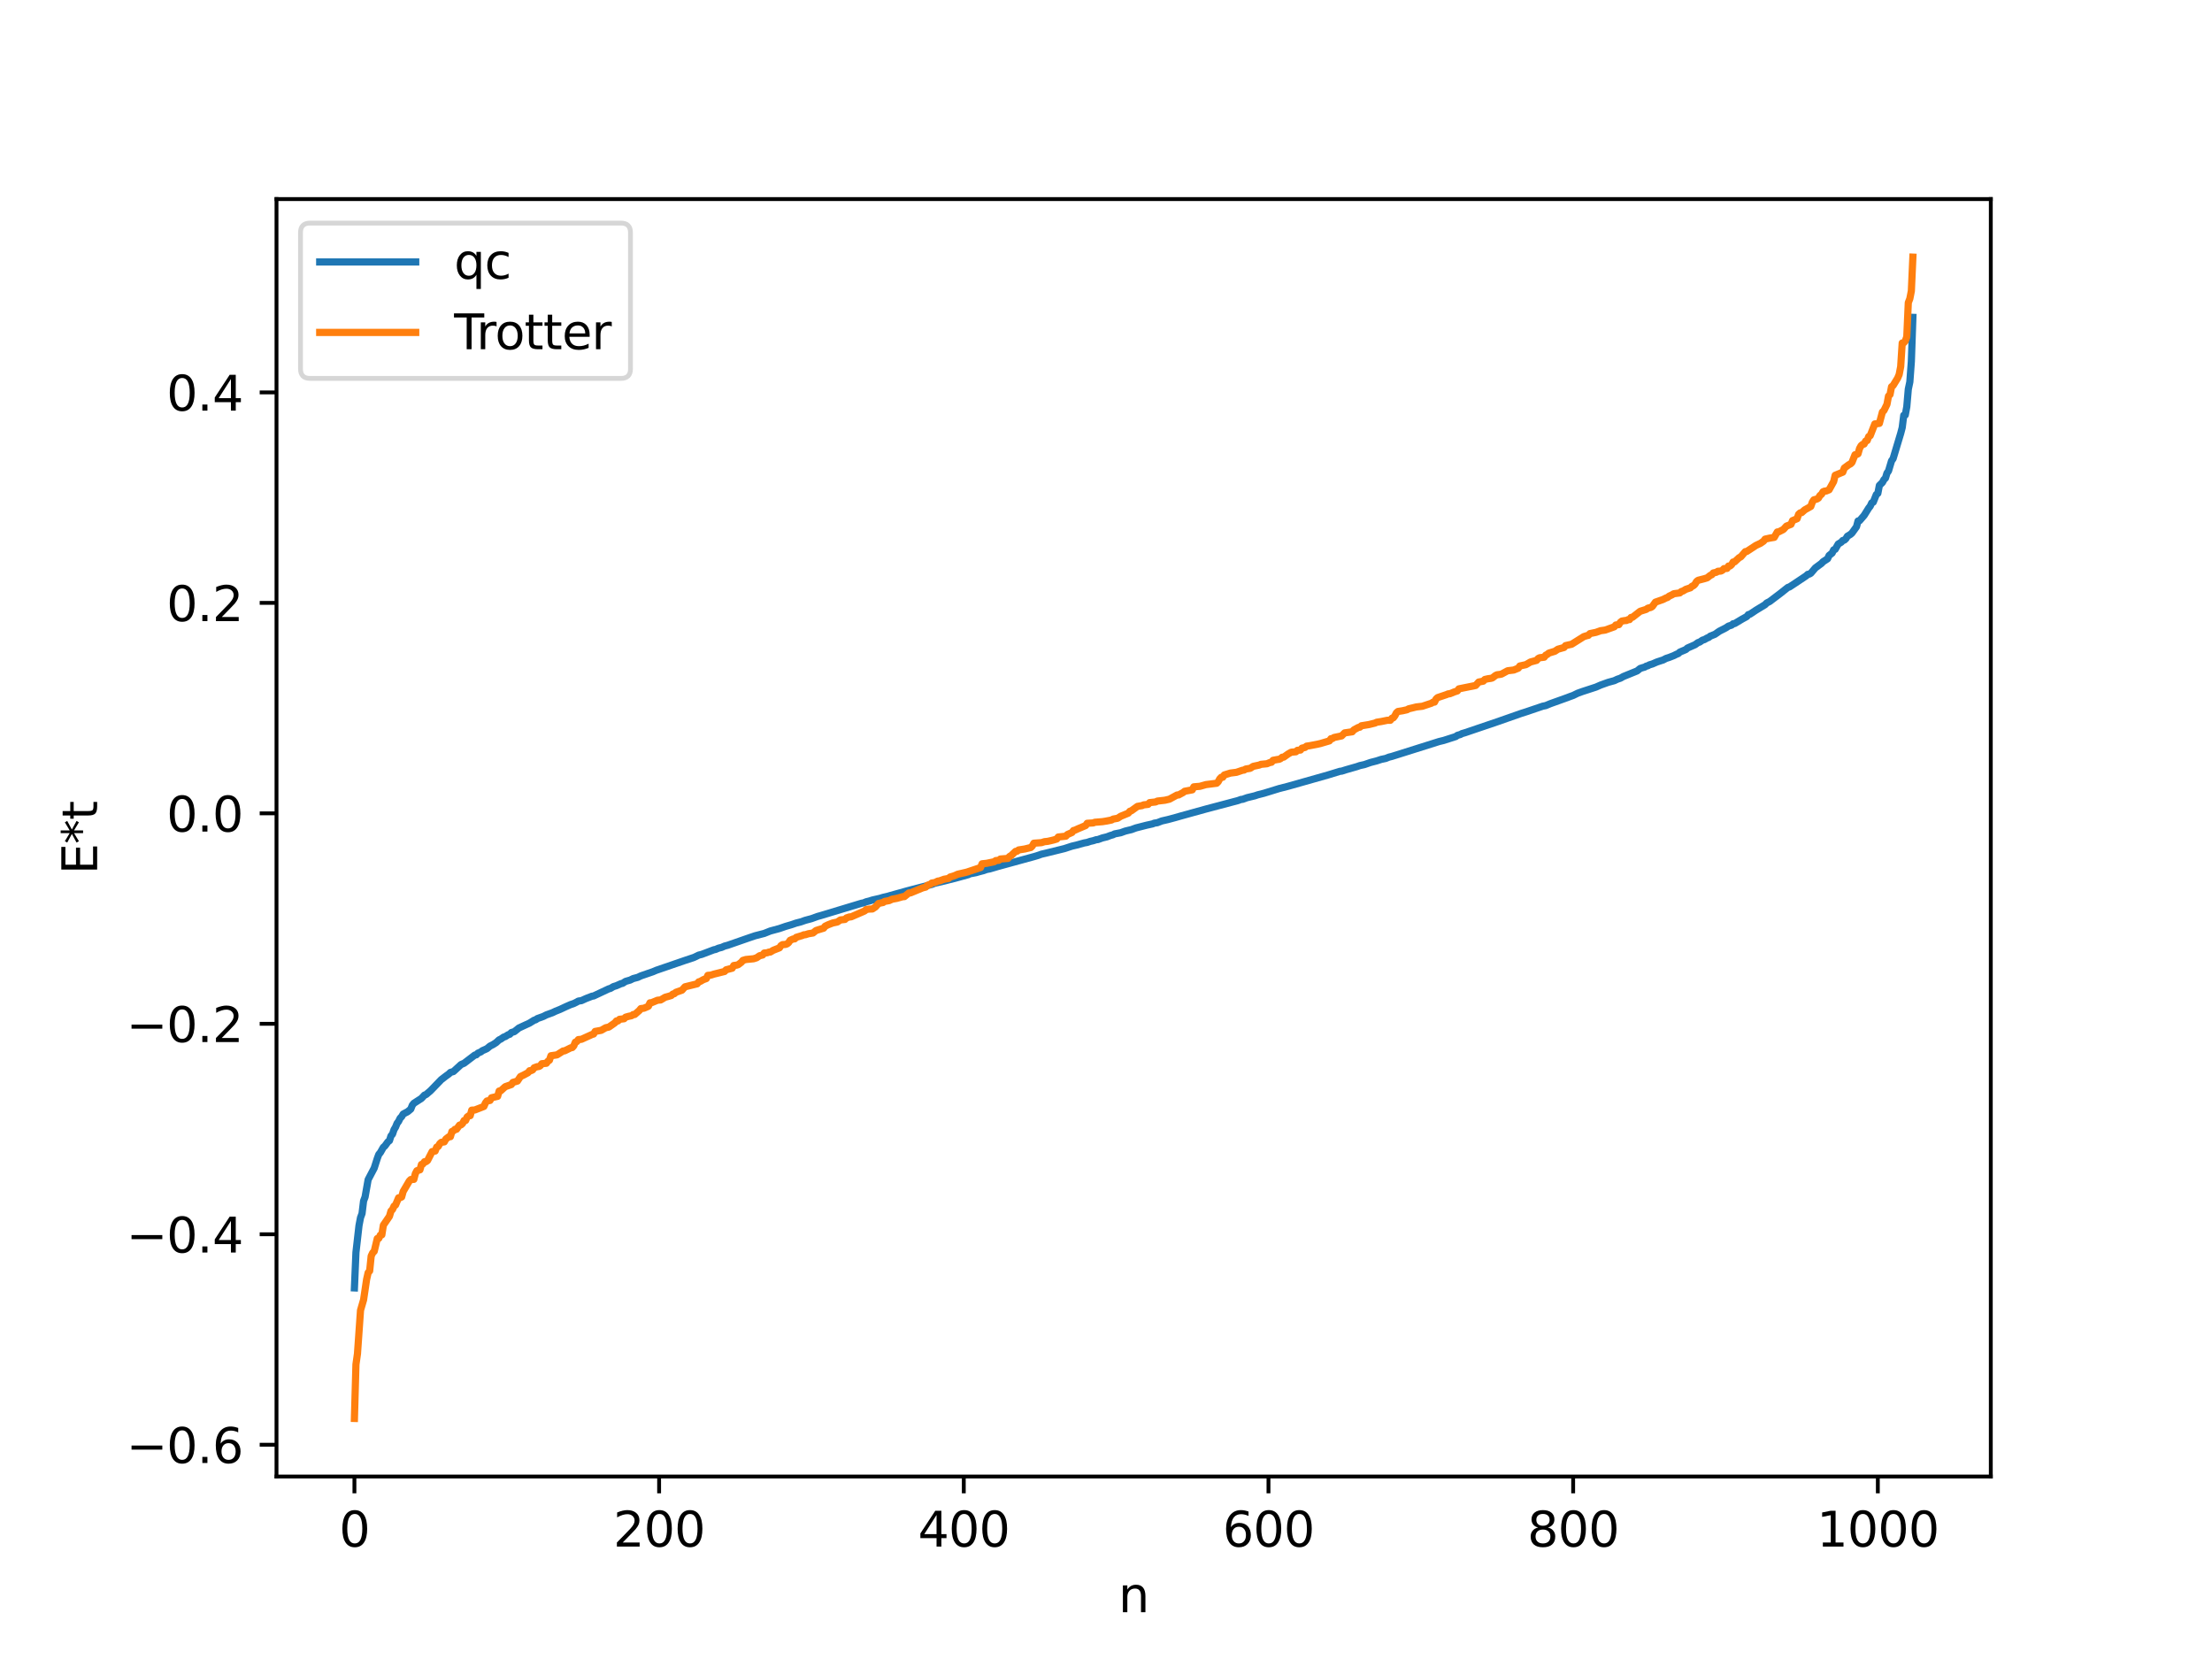 <?xml version="1.0" encoding="utf-8" standalone="no"?>
<!DOCTYPE svg PUBLIC "-//W3C//DTD SVG 1.1//EN"
  "http://www.w3.org/Graphics/SVG/1.1/DTD/svg11.dtd">
<svg xmlns:xlink="http://www.w3.org/1999/xlink" width="460.8pt" height="345.6pt" viewBox="0 0 460.8 345.6" xmlns="http://www.w3.org/2000/svg" version="1.1">
 <defs>
  <style type="text/css">*{stroke-linejoin: round; stroke-linecap: butt}</style>
 </defs>
 <g id="figure_1">
  <g id="patch_1">
   <path d="M 0 345.6 
L 460.8 345.6 
L 460.8 0 
L 0 0 
z
" style="fill: #ffffff"/>
  </g>
  <g id="axes_1">
   <g id="patch_2">
    <path d="M 57.6 307.584 
L 414.72 307.584 
L 414.72 41.472 
L 57.6 41.472 
z
" style="fill: #ffffff"/>
   </g>
   <g id="matplotlib.axis_1">
    <g id="xtick_1">
     <g id="line2d_1">
      <defs>
       <path id="md916f63297" d="M 0 0 
L 0 3.5 
" style="stroke: #000000; stroke-width: 0.8"/>
      </defs>
      <g>
       <use xlink:href="#md916f63297" x="73.833" y="307.584" style="stroke: #000000; stroke-width: 0.8"/>
      </g>
     </g>
     <g id="text_1">
      <!-- 0 -->
      <g transform="translate(70.651 322.182) scale(0.1 -0.1)">
       <defs>
        <path id="DejaVuSans-30" d="M 2034 4250 
Q 1547 4250 1301 3770 
Q 1056 3291 1056 2328 
Q 1056 1369 1301 889 
Q 1547 409 2034 409 
Q 2525 409 2770 889 
Q 3016 1369 3016 2328 
Q 3016 3291 2770 3770 
Q 2525 4250 2034 4250 
z
M 2034 4750 
Q 2819 4750 3233 4129 
Q 3647 3509 3647 2328 
Q 3647 1150 3233 529 
Q 2819 -91 2034 -91 
Q 1250 -91 836 529 
Q 422 1150 422 2328 
Q 422 3509 836 4129 
Q 1250 4750 2034 4750 
z
" transform="scale(0.016)"/>
       </defs>
       <use xlink:href="#DejaVuSans-30"/>
      </g>
     </g>
    </g>
    <g id="xtick_2">
     <g id="line2d_2">
      <g>
       <use xlink:href="#md916f63297" x="137.304" y="307.584" style="stroke: #000000; stroke-width: 0.8"/>
      </g>
     </g>
     <g id="text_2">
      <!-- 200 -->
      <g transform="translate(127.76 322.182) scale(0.1 -0.1)">
       <defs>
        <path id="DejaVuSans-32" d="M 1228 531 
L 3431 531 
L 3431 0 
L 469 0 
L 469 531 
Q 828 903 1448 1529 
Q 2069 2156 2228 2338 
Q 2531 2678 2651 2914 
Q 2772 3150 2772 3378 
Q 2772 3750 2511 3984 
Q 2250 4219 1831 4219 
Q 1534 4219 1204 4116 
Q 875 4013 500 3803 
L 500 4441 
Q 881 4594 1212 4672 
Q 1544 4750 1819 4750 
Q 2544 4750 2975 4387 
Q 3406 4025 3406 3419 
Q 3406 3131 3298 2873 
Q 3191 2616 2906 2266 
Q 2828 2175 2409 1742 
Q 1991 1309 1228 531 
z
" transform="scale(0.016)"/>
       </defs>
       <use xlink:href="#DejaVuSans-32"/>
       <use xlink:href="#DejaVuSans-30" x="63.623"/>
       <use xlink:href="#DejaVuSans-30" x="127.246"/>
      </g>
     </g>
    </g>
    <g id="xtick_3">
     <g id="line2d_3">
      <g>
       <use xlink:href="#md916f63297" x="200.775" y="307.584" style="stroke: #000000; stroke-width: 0.8"/>
      </g>
     </g>
     <g id="text_3">
      <!-- 400 -->
      <g transform="translate(191.231 322.182) scale(0.1 -0.1)">
       <defs>
        <path id="DejaVuSans-34" d="M 2419 4116 
L 825 1625 
L 2419 1625 
L 2419 4116 
z
M 2253 4666 
L 3047 4666 
L 3047 1625 
L 3713 1625 
L 3713 1100 
L 3047 1100 
L 3047 0 
L 2419 0 
L 2419 1100 
L 313 1100 
L 313 1709 
L 2253 4666 
z
" transform="scale(0.016)"/>
       </defs>
       <use xlink:href="#DejaVuSans-34"/>
       <use xlink:href="#DejaVuSans-30" x="63.623"/>
       <use xlink:href="#DejaVuSans-30" x="127.246"/>
      </g>
     </g>
    </g>
    <g id="xtick_4">
     <g id="line2d_4">
      <g>
       <use xlink:href="#md916f63297" x="264.246" y="307.584" style="stroke: #000000; stroke-width: 0.8"/>
      </g>
     </g>
     <g id="text_4">
      <!-- 600 -->
      <g transform="translate(254.702 322.182) scale(0.1 -0.1)">
       <defs>
        <path id="DejaVuSans-36" d="M 2113 2584 
Q 1688 2584 1439 2293 
Q 1191 2003 1191 1497 
Q 1191 994 1439 701 
Q 1688 409 2113 409 
Q 2538 409 2786 701 
Q 3034 994 3034 1497 
Q 3034 2003 2786 2293 
Q 2538 2584 2113 2584 
z
M 3366 4563 
L 3366 3988 
Q 3128 4100 2886 4159 
Q 2644 4219 2406 4219 
Q 1781 4219 1451 3797 
Q 1122 3375 1075 2522 
Q 1259 2794 1537 2939 
Q 1816 3084 2150 3084 
Q 2853 3084 3261 2657 
Q 3669 2231 3669 1497 
Q 3669 778 3244 343 
Q 2819 -91 2113 -91 
Q 1303 -91 875 529 
Q 447 1150 447 2328 
Q 447 3434 972 4092 
Q 1497 4750 2381 4750 
Q 2619 4750 2861 4703 
Q 3103 4656 3366 4563 
z
" transform="scale(0.016)"/>
       </defs>
       <use xlink:href="#DejaVuSans-36"/>
       <use xlink:href="#DejaVuSans-30" x="63.623"/>
       <use xlink:href="#DejaVuSans-30" x="127.246"/>
      </g>
     </g>
    </g>
    <g id="xtick_5">
     <g id="line2d_5">
      <g>
       <use xlink:href="#md916f63297" x="327.717" y="307.584" style="stroke: #000000; stroke-width: 0.8"/>
      </g>
     </g>
     <g id="text_5">
      <!-- 800 -->
      <g transform="translate(318.173 322.182) scale(0.1 -0.1)">
       <defs>
        <path id="DejaVuSans-38" d="M 2034 2216 
Q 1584 2216 1326 1975 
Q 1069 1734 1069 1313 
Q 1069 891 1326 650 
Q 1584 409 2034 409 
Q 2484 409 2743 651 
Q 3003 894 3003 1313 
Q 3003 1734 2745 1975 
Q 2488 2216 2034 2216 
z
M 1403 2484 
Q 997 2584 770 2862 
Q 544 3141 544 3541 
Q 544 4100 942 4425 
Q 1341 4750 2034 4750 
Q 2731 4750 3128 4425 
Q 3525 4100 3525 3541 
Q 3525 3141 3298 2862 
Q 3072 2584 2669 2484 
Q 3125 2378 3379 2068 
Q 3634 1759 3634 1313 
Q 3634 634 3220 271 
Q 2806 -91 2034 -91 
Q 1263 -91 848 271 
Q 434 634 434 1313 
Q 434 1759 690 2068 
Q 947 2378 1403 2484 
z
M 1172 3481 
Q 1172 3119 1398 2916 
Q 1625 2713 2034 2713 
Q 2441 2713 2670 2916 
Q 2900 3119 2900 3481 
Q 2900 3844 2670 4047 
Q 2441 4250 2034 4250 
Q 1625 4250 1398 4047 
Q 1172 3844 1172 3481 
z
" transform="scale(0.016)"/>
       </defs>
       <use xlink:href="#DejaVuSans-38"/>
       <use xlink:href="#DejaVuSans-30" x="63.623"/>
       <use xlink:href="#DejaVuSans-30" x="127.246"/>
      </g>
     </g>
    </g>
    <g id="xtick_6">
     <g id="line2d_6">
      <g>
       <use xlink:href="#md916f63297" x="391.188" y="307.584" style="stroke: #000000; stroke-width: 0.8"/>
      </g>
     </g>
     <g id="text_6">
      <!-- 1000 -->
      <g transform="translate(378.463 322.182) scale(0.1 -0.1)">
       <defs>
        <path id="DejaVuSans-31" d="M 794 531 
L 1825 531 
L 1825 4091 
L 703 3866 
L 703 4441 
L 1819 4666 
L 2450 4666 
L 2450 531 
L 3481 531 
L 3481 0 
L 794 0 
L 794 531 
z
" transform="scale(0.016)"/>
       </defs>
       <use xlink:href="#DejaVuSans-31"/>
       <use xlink:href="#DejaVuSans-30" x="63.623"/>
       <use xlink:href="#DejaVuSans-30" x="127.246"/>
       <use xlink:href="#DejaVuSans-30" x="190.869"/>
      </g>
     </g>
    </g>
    <g id="text_7">
     <!-- n -->
     <g transform="translate(232.991 335.861) scale(0.1 -0.1)">
      <defs>
       <path id="DejaVuSans-6e" d="M 3513 2113 
L 3513 0 
L 2938 0 
L 2938 2094 
Q 2938 2591 2744 2837 
Q 2550 3084 2163 3084 
Q 1697 3084 1428 2787 
Q 1159 2491 1159 1978 
L 1159 0 
L 581 0 
L 581 3500 
L 1159 3500 
L 1159 2956 
Q 1366 3272 1645 3428 
Q 1925 3584 2291 3584 
Q 2894 3584 3203 3211 
Q 3513 2838 3513 2113 
z
" transform="scale(0.016)"/>
      </defs>
      <use xlink:href="#DejaVuSans-6e"/>
     </g>
    </g>
   </g>
   <g id="matplotlib.axis_2">
    <g id="ytick_1">
     <g id="line2d_7">
      <defs>
       <path id="m63a07016ce" d="M 0 0 
L -3.5 0 
" style="stroke: #000000; stroke-width: 0.8"/>
      </defs>
      <g>
       <use xlink:href="#m63a07016ce" x="57.6" y="300.969" style="stroke: #000000; stroke-width: 0.8"/>
      </g>
     </g>
     <g id="text_8">
      <!-- −0.6 -->
      <g transform="translate(26.317 304.768) scale(0.1 -0.1)">
       <defs>
        <path id="DejaVuSans-2212" d="M 678 2272 
L 4684 2272 
L 4684 1741 
L 678 1741 
L 678 2272 
z
" transform="scale(0.016)"/>
        <path id="DejaVuSans-2e" d="M 684 794 
L 1344 794 
L 1344 0 
L 684 0 
L 684 794 
z
" transform="scale(0.016)"/>
       </defs>
       <use xlink:href="#DejaVuSans-2212"/>
       <use xlink:href="#DejaVuSans-30" x="83.789"/>
       <use xlink:href="#DejaVuSans-2e" x="147.412"/>
       <use xlink:href="#DejaVuSans-36" x="179.199"/>
      </g>
     </g>
    </g>
    <g id="ytick_2">
     <g id="line2d_8">
      <g>
       <use xlink:href="#m63a07016ce" x="57.6" y="257.123" style="stroke: #000000; stroke-width: 0.8"/>
      </g>
     </g>
     <g id="text_9">
      <!-- −0.4 -->
      <g transform="translate(26.317 260.923) scale(0.1 -0.1)">
       <use xlink:href="#DejaVuSans-2212"/>
       <use xlink:href="#DejaVuSans-30" x="83.789"/>
       <use xlink:href="#DejaVuSans-2e" x="147.412"/>
       <use xlink:href="#DejaVuSans-34" x="179.199"/>
      </g>
     </g>
    </g>
    <g id="ytick_3">
     <g id="line2d_9">
      <g>
       <use xlink:href="#m63a07016ce" x="57.6" y="213.278" style="stroke: #000000; stroke-width: 0.8"/>
      </g>
     </g>
     <g id="text_10">
      <!-- −0.2 -->
      <g transform="translate(26.317 217.077) scale(0.1 -0.1)">
       <use xlink:href="#DejaVuSans-2212"/>
       <use xlink:href="#DejaVuSans-30" x="83.789"/>
       <use xlink:href="#DejaVuSans-2e" x="147.412"/>
       <use xlink:href="#DejaVuSans-32" x="179.199"/>
      </g>
     </g>
    </g>
    <g id="ytick_4">
     <g id="line2d_10">
      <g>
       <use xlink:href="#m63a07016ce" x="57.6" y="169.433" style="stroke: #000000; stroke-width: 0.8"/>
      </g>
     </g>
     <g id="text_11">
      <!-- 0.0 -->
      <g transform="translate(34.697 173.232) scale(0.1 -0.1)">
       <use xlink:href="#DejaVuSans-30"/>
       <use xlink:href="#DejaVuSans-2e" x="63.623"/>
       <use xlink:href="#DejaVuSans-30" x="95.41"/>
      </g>
     </g>
    </g>
    <g id="ytick_5">
     <g id="line2d_11">
      <g>
       <use xlink:href="#m63a07016ce" x="57.6" y="125.587" style="stroke: #000000; stroke-width: 0.8"/>
      </g>
     </g>
     <g id="text_12">
      <!-- 0.2 -->
      <g transform="translate(34.697 129.387) scale(0.1 -0.1)">
       <use xlink:href="#DejaVuSans-30"/>
       <use xlink:href="#DejaVuSans-2e" x="63.623"/>
       <use xlink:href="#DejaVuSans-32" x="95.41"/>
      </g>
     </g>
    </g>
    <g id="ytick_6">
     <g id="line2d_12">
      <g>
       <use xlink:href="#m63a07016ce" x="57.6" y="81.742" style="stroke: #000000; stroke-width: 0.8"/>
      </g>
     </g>
     <g id="text_13">
      <!-- 0.4 -->
      <g transform="translate(34.697 85.541) scale(0.1 -0.1)">
       <use xlink:href="#DejaVuSans-30"/>
       <use xlink:href="#DejaVuSans-2e" x="63.623"/>
       <use xlink:href="#DejaVuSans-34" x="95.41"/>
      </g>
     </g>
    </g>
    <g id="text_14">
     <!-- E*t -->
     <g transform="translate(20.238 182.148) rotate(-90) scale(0.1 -0.1)">
      <defs>
       <path id="DejaVuSans-45" d="M 628 4666 
L 3578 4666 
L 3578 4134 
L 1259 4134 
L 1259 2753 
L 3481 2753 
L 3481 2222 
L 1259 2222 
L 1259 531 
L 3634 531 
L 3634 0 
L 628 0 
L 628 4666 
z
" transform="scale(0.016)"/>
       <path id="DejaVuSans-2a" d="M 3009 3897 
L 1888 3291 
L 3009 2681 
L 2828 2375 
L 1778 3009 
L 1778 1831 
L 1422 1831 
L 1422 3009 
L 372 2375 
L 191 2681 
L 1313 3291 
L 191 3897 
L 372 4206 
L 1422 3572 
L 1422 4750 
L 1778 4750 
L 1778 3572 
L 2828 4206 
L 3009 3897 
z
" transform="scale(0.016)"/>
       <path id="DejaVuSans-74" d="M 1172 4494 
L 1172 3500 
L 2356 3500 
L 2356 3053 
L 1172 3053 
L 1172 1153 
Q 1172 725 1289 603 
Q 1406 481 1766 481 
L 2356 481 
L 2356 0 
L 1766 0 
Q 1100 0 847 248 
Q 594 497 594 1153 
L 594 3053 
L 172 3053 
L 172 3500 
L 594 3500 
L 594 4494 
L 1172 4494 
z
" transform="scale(0.016)"/>
      </defs>
      <use xlink:href="#DejaVuSans-45"/>
      <use xlink:href="#DejaVuSans-2a" x="63.184"/>
      <use xlink:href="#DejaVuSans-74" x="113.184"/>
     </g>
    </g>
   </g>
   <g id="line2d_13">
    <path d="M 73.833 268.295 
L 74.15 260.902 
L 74.785 255.314 
L 75.102 253.659 
L 75.42 252.802 
L 75.737 250.189 
L 76.054 249.344 
L 76.689 245.744 
L 77.958 243.329 
L 78.593 241.337 
L 78.91 240.483 
L 79.228 240.111 
L 79.862 238.997 
L 80.18 238.732 
L 80.815 237.858 
L 81.132 237.623 
L 81.449 236.618 
L 81.767 236.268 
L 82.084 235.32 
L 82.401 234.799 
L 82.719 234.013 
L 83.036 233.6 
L 83.353 232.946 
L 83.671 232.618 
L 83.988 232.079 
L 84.94 231.572 
L 85.575 231.038 
L 85.892 230.237 
L 86.21 229.838 
L 87.796 228.812 
L 88.431 228.131 
L 88.748 228.021 
L 89.7 227.207 
L 91.922 224.908 
L 92.874 224.177 
L 93.509 223.718 
L 93.826 223.407 
L 94.461 223.217 
L 96.048 221.762 
L 96.682 221.492 
L 98.904 219.797 
L 99.221 219.74 
L 99.539 219.402 
L 100.173 219.126 
L 100.491 218.873 
L 101.125 218.599 
L 101.443 218.447 
L 102.077 217.922 
L 102.712 217.601 
L 103.347 217.197 
L 103.981 216.613 
L 104.299 216.476 
L 104.934 216.039 
L 105.251 215.945 
L 105.886 215.544 
L 106.203 215.457 
L 106.52 215.103 
L 107.155 214.907 
L 108.107 214.144 
L 110.329 213.118 
L 111.281 212.522 
L 111.598 212.446 
L 111.915 212.2 
L 113.185 211.742 
L 113.82 211.419 
L 115.089 210.961 
L 115.724 210.655 
L 116.676 210.273 
L 117.945 209.68 
L 118.897 209.263 
L 119.532 209.05 
L 120.167 208.735 
L 120.484 208.54 
L 121.119 208.451 
L 122.071 208.015 
L 123.34 207.524 
L 123.658 207.48 
L 126.831 205.989 
L 127.148 205.913 
L 127.783 205.534 
L 128.418 205.335 
L 129.37 204.911 
L 129.687 204.85 
L 130.322 204.441 
L 131.274 204.165 
L 131.909 203.853 
L 132.861 203.601 
L 133.496 203.296 
L 136.034 202.421 
L 136.669 202.144 
L 142.699 200.072 
L 144.603 199.435 
L 145.555 198.969 
L 146.19 198.812 
L 148.729 197.848 
L 149.046 197.797 
L 149.681 197.521 
L 150.315 197.365 
L 150.95 197.083 
L 151.585 196.917 
L 156.028 195.37 
L 157.297 194.94 
L 159.201 194.45 
L 160.471 193.942 
L 162.375 193.429 
L 163.644 192.988 
L 164.914 192.616 
L 165.866 192.288 
L 166.818 192.045 
L 167.77 191.713 
L 169.039 191.375 
L 170.309 190.913 
L 170.943 190.739 
L 179.512 188.151 
L 179.829 188.112 
L 180.464 187.853 
L 181.099 187.698 
L 181.734 187.494 
L 183.32 187.134 
L 183.955 186.938 
L 184.907 186.721 
L 185.542 186.533 
L 189.033 185.56 
L 189.667 185.393 
L 194.11 184.24 
L 194.745 183.994 
L 196.967 183.469 
L 197.601 183.3 
L 198.871 182.988 
L 201.727 182.204 
L 202.044 182.033 
L 203.314 181.793 
L 203.948 181.607 
L 204.9 181.359 
L 205.535 181.129 
L 206.17 181.01 
L 207.122 180.734 
L 207.757 180.542 
L 215.373 178.458 
L 216.008 178.271 
L 216.96 177.941 
L 217.912 177.721 
L 221.72 176.783 
L 223.307 176.266 
L 224.259 176.044 
L 225.846 175.605 
L 226.481 175.492 
L 227.115 175.274 
L 227.75 175.131 
L 228.385 174.922 
L 228.702 174.901 
L 229.654 174.555 
L 230.606 174.326 
L 231.241 174.076 
L 231.876 173.889 
L 232.193 173.716 
L 233.462 173.473 
L 234.415 173.129 
L 235.049 172.972 
L 235.684 172.825 
L 236.636 172.473 
L 238.858 171.905 
L 240.127 171.626 
L 240.444 171.48 
L 241.079 171.388 
L 242.031 171.02 
L 243.3 170.729 
L 244.887 170.301 
L 246.157 169.939 
L 251.234 168.535 
L 257.899 166.771 
L 258.534 166.537 
L 258.851 166.512 
L 259.803 166.169 
L 261.39 165.787 
L 262.024 165.573 
L 263.294 165.251 
L 266.467 164.273 
L 268.372 163.784 
L 276.623 161.448 
L 279.162 160.67 
L 279.479 160.645 
L 280.431 160.341 
L 282.653 159.705 
L 283.287 159.486 
L 284.239 159.275 
L 285.509 158.835 
L 286.778 158.508 
L 287.73 158.196 
L 288.682 157.993 
L 289.317 157.734 
L 289.952 157.575 
L 299.79 154.476 
L 300.742 154.246 
L 303.281 153.431 
L 303.598 153.187 
L 304.233 153.006 
L 304.55 152.824 
L 305.185 152.641 
L 311.849 150.38 
L 316.927 148.603 
L 317.879 148.303 
L 321.37 147.118 
L 322.005 146.989 
L 322.957 146.593 
L 326.448 145.341 
L 327.082 145.099 
L 327.717 144.873 
L 328.669 144.406 
L 329.621 144.064 
L 332.477 143.131 
L 333.429 142.714 
L 334.381 142.371 
L 335.016 142.144 
L 336.286 141.798 
L 336.92 141.497 
L 337.555 141.281 
L 338.19 140.925 
L 341.046 139.764 
L 341.681 139.25 
L 342.315 139.051 
L 342.633 138.968 
L 342.95 138.763 
L 343.267 138.699 
L 343.585 138.506 
L 344.22 138.318 
L 345.172 137.903 
L 346.124 137.59 
L 346.441 137.493 
L 347.076 137.16 
L 347.71 136.957 
L 348.662 136.584 
L 349.297 136.269 
L 349.615 136.154 
L 349.932 135.846 
L 351.201 135.31 
L 351.519 135.006 
L 353.105 134.309 
L 353.74 133.856 
L 354.058 133.765 
L 354.692 133.335 
L 355.01 133.261 
L 355.644 132.902 
L 355.962 132.79 
L 356.279 132.52 
L 357.231 132.144 
L 358.183 131.485 
L 359.453 130.839 
L 360.087 130.426 
L 360.722 130.227 
L 361.039 129.937 
L 361.357 129.906 
L 362.943 128.954 
L 363.896 128.434 
L 364.213 128.032 
L 364.53 127.964 
L 365.8 127.118 
L 367.704 125.959 
L 368.021 125.624 
L 368.656 125.301 
L 370.877 123.62 
L 372.147 122.611 
L 372.464 122.361 
L 372.781 122.273 
L 374.051 121.435 
L 376.272 119.951 
L 376.59 119.65 
L 376.907 119.6 
L 377.224 119.415 
L 378.177 118.301 
L 379.446 117.366 
L 379.763 117.024 
L 380.715 116.406 
L 381.033 115.717 
L 381.667 115.216 
L 381.985 114.544 
L 382.302 114.437 
L 382.937 113.334 
L 383.572 112.949 
L 383.889 112.589 
L 384.206 112.515 
L 384.524 112.232 
L 384.841 111.709 
L 385.476 111.324 
L 385.793 111.047 
L 386.745 109.729 
L 387.062 108.528 
L 387.38 108.473 
L 388.332 107.37 
L 389.284 105.845 
L 389.601 105.446 
L 389.919 104.759 
L 390.236 104.606 
L 390.871 103.021 
L 391.188 102.781 
L 391.505 101.13 
L 392.14 100.507 
L 392.458 99.914 
L 392.775 99.603 
L 393.092 98.562 
L 393.41 98.113 
L 394.044 95.995 
L 394.362 95.562 
L 395.948 90.279 
L 396.266 89.066 
L 396.583 86.513 
L 396.9 86.46 
L 397.218 84.735 
L 397.535 81.069 
L 397.853 79.571 
L 398.17 75.304 
L 398.487 66.114 
L 398.487 66.114 
" clip-path="url(#pbf2329b503)" style="fill: none; stroke: #1f77b4; stroke-width: 1.5; stroke-linecap: square"/>
   </g>
   <g id="line2d_14">
    <path d="M 73.833 295.488 
L 74.15 284.243 
L 74.467 282.014 
L 75.102 272.966 
L 75.737 270.787 
L 76.372 266.521 
L 76.689 265.123 
L 77.006 264.762 
L 77.324 261.65 
L 77.641 260.985 
L 77.958 260.672 
L 78.593 258.009 
L 78.91 257.98 
L 79.228 257.299 
L 79.545 257.243 
L 79.862 255.228 
L 81.132 253.372 
L 81.449 252.281 
L 81.767 251.959 
L 82.084 251.262 
L 82.401 251.022 
L 83.036 249.521 
L 83.353 249.505 
L 83.671 249.35 
L 83.988 248.203 
L 85.258 246.038 
L 85.575 245.717 
L 86.21 245.685 
L 86.527 244.48 
L 86.844 243.882 
L 87.479 243.697 
L 87.796 242.576 
L 88.114 242.461 
L 88.431 242.007 
L 88.748 241.995 
L 89.066 241.756 
L 90.018 239.898 
L 90.653 239.786 
L 90.97 238.961 
L 91.287 238.825 
L 91.605 238.26 
L 91.922 237.97 
L 92.557 237.871 
L 92.874 237.289 
L 93.509 236.802 
L 93.826 236.795 
L 94.143 235.717 
L 94.461 235.59 
L 94.778 235.255 
L 95.096 235.251 
L 95.73 234.382 
L 96.048 234.319 
L 96.365 234.03 
L 96.682 233.42 
L 97 233.415 
L 97.317 232.685 
L 97.634 232.453 
L 97.952 232.416 
L 98.269 231.266 
L 98.904 231.234 
L 100.808 230.493 
L 101.125 229.763 
L 101.443 229.353 
L 102.077 229.243 
L 102.395 228.68 
L 103.664 228.389 
L 103.981 227.282 
L 104.299 227.242 
L 105.251 226.376 
L 106.52 225.934 
L 106.838 225.482 
L 107.79 225.208 
L 108.424 224.262 
L 109.059 223.968 
L 110.011 223.456 
L 110.329 223.045 
L 110.646 223.032 
L 110.963 222.873 
L 111.281 222.433 
L 111.915 222.206 
L 112.233 222.184 
L 112.55 222.016 
L 112.867 221.592 
L 113.82 221.5 
L 114.137 221.072 
L 114.454 220.87 
L 114.772 219.932 
L 115.724 219.794 
L 116.041 219.744 
L 117.31 218.937 
L 117.628 218.91 
L 118.897 218.282 
L 119.215 218.223 
L 119.532 217.863 
L 119.849 217.101 
L 120.167 216.98 
L 120.484 216.564 
L 121.119 216.507 
L 123.34 215.498 
L 123.658 215.407 
L 123.975 214.867 
L 125.244 214.635 
L 126.196 214.091 
L 126.831 213.961 
L 128.1 213.072 
L 128.418 212.681 
L 128.735 212.681 
L 129.053 212.34 
L 130.005 212.224 
L 130.322 211.898 
L 130.957 211.717 
L 131.591 211.584 
L 131.909 211.342 
L 132.226 211.338 
L 133.178 210.508 
L 133.496 210.11 
L 134.13 210.031 
L 134.765 209.766 
L 135.082 209.613 
L 135.4 208.906 
L 135.717 208.887 
L 136.986 208.364 
L 137.621 208.309 
L 138.573 207.745 
L 139.208 207.575 
L 139.843 207.381 
L 140.16 207.081 
L 140.477 207.008 
L 140.795 206.716 
L 142.064 206.274 
L 142.699 205.571 
L 145.238 204.946 
L 145.555 204.538 
L 145.872 204.45 
L 146.507 204.084 
L 147.142 203.851 
L 147.459 203.188 
L 148.094 203.132 
L 148.729 202.926 
L 150.95 202.373 
L 151.267 202.023 
L 152.537 201.694 
L 152.854 201.134 
L 153.489 201.049 
L 153.806 200.94 
L 154.441 200.455 
L 154.758 200.067 
L 155.393 199.881 
L 156.98 199.728 
L 157.615 199.524 
L 158.249 199.094 
L 158.884 198.94 
L 159.201 198.531 
L 159.836 198.482 
L 160.153 198.339 
L 160.471 198.326 
L 161.105 197.95 
L 162.375 197.452 
L 162.692 196.985 
L 163.01 196.787 
L 163.644 196.741 
L 163.962 196.629 
L 164.279 196.373 
L 164.596 195.886 
L 165.231 195.604 
L 165.548 195.586 
L 165.866 195.266 
L 167.135 194.884 
L 167.453 194.731 
L 167.77 194.721 
L 168.405 194.517 
L 169.357 194.361 
L 169.991 193.846 
L 170.626 193.643 
L 171.578 193.359 
L 171.896 192.943 
L 172.53 192.638 
L 173.482 192.271 
L 174.434 192.074 
L 175.069 191.642 
L 176.021 191.536 
L 176.339 191.218 
L 176.973 191.007 
L 177.291 190.999 
L 179.829 189.901 
L 180.147 189.747 
L 180.464 189.454 
L 181.099 189.376 
L 181.734 189.354 
L 182.368 188.938 
L 183.003 188.217 
L 183.638 188.067 
L 183.955 188.014 
L 184.272 187.787 
L 185.224 187.611 
L 185.859 187.32 
L 186.811 187.148 
L 188.081 186.793 
L 188.398 186.782 
L 189.35 186.017 
L 189.667 186.011 
L 192.206 184.96 
L 192.841 184.798 
L 193.158 184.441 
L 193.793 184.216 
L 194.11 183.952 
L 194.745 183.853 
L 195.38 183.542 
L 195.697 183.515 
L 196.649 183.166 
L 197.601 182.995 
L 197.919 182.699 
L 198.871 182.408 
L 199.505 182.121 
L 201.41 181.68 
L 204.266 180.724 
L 204.583 179.946 
L 205.535 179.843 
L 207.122 179.514 
L 207.439 179.275 
L 208.074 179.215 
L 208.391 178.949 
L 209.978 178.818 
L 210.296 178.422 
L 210.613 178.254 
L 211.565 177.354 
L 211.882 177.322 
L 212.2 177.06 
L 213.469 176.862 
L 214.739 176.551 
L 215.056 176.229 
L 215.373 175.657 
L 216.96 175.538 
L 217.595 175.335 
L 218.229 175.273 
L 218.864 175.134 
L 219.499 174.98 
L 220.134 174.789 
L 220.451 174.366 
L 222.038 174.191 
L 222.355 173.846 
L 223.307 173.429 
L 223.624 173.013 
L 223.942 172.936 
L 224.577 172.644 
L 226.163 171.974 
L 226.481 171.507 
L 227.75 171.431 
L 228.067 171.293 
L 229.654 171.169 
L 230.289 171.067 
L 231.558 170.826 
L 231.876 170.633 
L 232.828 170.459 
L 233.462 170.045 
L 235.049 169.394 
L 235.367 169.003 
L 235.684 168.9 
L 236.953 167.986 
L 237.588 167.874 
L 237.905 167.831 
L 238.223 167.672 
L 239.175 167.564 
L 239.492 167.2 
L 240.762 167.06 
L 241.079 166.882 
L 242.666 166.704 
L 243.618 166.481 
L 245.205 165.613 
L 245.522 165.603 
L 246.474 165.091 
L 246.791 164.834 
L 248.378 164.538 
L 248.696 163.911 
L 249.965 163.802 
L 251.234 163.444 
L 253.456 163.164 
L 253.773 162.845 
L 254.091 162.258 
L 254.408 161.92 
L 254.725 161.916 
L 255.043 161.438 
L 256.312 161.047 
L 257.581 160.885 
L 258.851 160.453 
L 259.168 160.419 
L 259.486 160.205 
L 260.438 160.056 
L 261.072 159.641 
L 262.342 159.374 
L 262.659 159.227 
L 263.929 159.103 
L 264.563 158.84 
L 264.881 158.791 
L 265.198 158.387 
L 266.15 158.212 
L 266.467 158.177 
L 266.785 158.025 
L 267.102 157.748 
L 267.42 157.723 
L 268.372 157.048 
L 269.006 156.693 
L 269.958 156.611 
L 270.276 156.306 
L 270.91 156.25 
L 271.228 155.85 
L 271.862 155.707 
L 272.18 155.438 
L 272.815 155.345 
L 274.401 155.043 
L 275.036 154.899 
L 276.94 154.337 
L 277.258 153.884 
L 277.575 153.856 
L 277.892 153.635 
L 279.479 153.306 
L 280.114 152.675 
L 281.7 152.443 
L 282.018 152.055 
L 282.97 151.538 
L 283.287 151.485 
L 283.605 151.192 
L 285.191 150.935 
L 286.461 150.62 
L 286.778 150.456 
L 287.73 150.31 
L 289 150.051 
L 289.634 150.043 
L 289.952 149.631 
L 290.269 149.521 
L 290.586 149.098 
L 290.904 148.478 
L 291.221 148.215 
L 292.173 148.065 
L 293.125 147.852 
L 293.443 147.659 
L 294.395 147.433 
L 295.029 147.273 
L 296.299 147.126 
L 298.203 146.491 
L 298.52 146.272 
L 298.838 146.261 
L 299.155 145.623 
L 299.472 145.326 
L 301.377 144.683 
L 301.694 144.538 
L 302.011 144.527 
L 302.963 144.137 
L 303.598 143.934 
L 303.915 143.5 
L 307.406 142.795 
L 308.041 142.081 
L 308.993 141.899 
L 309.31 141.548 
L 309.945 141.4 
L 310.58 141.311 
L 310.897 141.223 
L 311.532 140.726 
L 311.849 140.571 
L 312.484 140.491 
L 312.801 140.421 
L 314.071 139.731 
L 315.34 139.577 
L 316.292 139.192 
L 316.61 138.738 
L 317.879 138.46 
L 318.831 137.904 
L 320.1 137.566 
L 320.418 137.189 
L 320.735 137.02 
L 321.687 136.909 
L 322.005 136.482 
L 322.322 136.334 
L 322.639 136.057 
L 323.909 135.668 
L 324.543 135.242 
L 325.813 134.887 
L 326.13 134.493 
L 326.765 134.347 
L 327.4 134.208 
L 329.939 132.616 
L 330.573 132.419 
L 330.891 132.354 
L 331.208 131.992 
L 332.477 131.729 
L 333.429 131.388 
L 334.381 131.255 
L 336.286 130.573 
L 336.603 130.197 
L 337.238 130.123 
L 337.555 129.619 
L 337.872 129.381 
L 338.507 129.272 
L 338.824 129.262 
L 339.142 129.086 
L 339.459 129.076 
L 339.777 128.622 
L 340.094 128.578 
L 341.681 127.34 
L 342.95 126.945 
L 343.267 126.695 
L 343.902 126.54 
L 344.22 126.325 
L 344.854 125.439 
L 346.441 124.884 
L 347.076 124.561 
L 347.393 124.46 
L 347.71 124.19 
L 348.345 123.893 
L 348.662 123.688 
L 349.932 123.518 
L 350.249 123.225 
L 350.567 123.135 
L 351.201 122.76 
L 352.153 122.447 
L 352.471 122.126 
L 352.788 122.003 
L 353.105 121.681 
L 353.423 121.138 
L 353.74 120.89 
L 355.01 120.563 
L 355.644 120.372 
L 356.279 119.862 
L 356.596 119.728 
L 356.914 119.353 
L 357.548 119.219 
L 357.866 119.008 
L 358.5 118.962 
L 358.818 118.793 
L 359.135 118.45 
L 359.77 118.412 
L 360.087 117.91 
L 360.405 117.902 
L 360.722 117.636 
L 361.039 117.078 
L 361.357 117.043 
L 362.309 116.158 
L 362.626 116.017 
L 363.578 114.915 
L 363.896 114.872 
L 365.8 113.621 
L 366.752 113.176 
L 367.386 112.732 
L 367.704 112.31 
L 368.656 112.097 
L 369.608 111.942 
L 370.243 110.817 
L 370.56 110.787 
L 371.512 110.293 
L 372.147 109.596 
L 373.099 109.227 
L 373.416 108.457 
L 374.368 108.056 
L 374.686 107.132 
L 375.003 106.849 
L 375.32 106.784 
L 375.955 106.215 
L 377.224 105.499 
L 377.542 104.605 
L 377.859 104.123 
L 378.494 103.958 
L 378.811 103.766 
L 379.129 103.222 
L 379.446 102.982 
L 379.763 102.448 
L 380.081 102.307 
L 380.398 102.298 
L 381.033 102.035 
L 381.667 100.893 
L 381.985 100.316 
L 382.302 99.008 
L 383.889 98.358 
L 384.206 97.503 
L 385.158 96.799 
L 385.476 96.646 
L 385.793 96.345 
L 386.428 94.735 
L 386.745 94.691 
L 387.062 94.534 
L 387.38 93.42 
L 387.697 92.848 
L 388.015 92.578 
L 388.332 92.503 
L 388.649 91.881 
L 388.967 91.779 
L 389.284 90.947 
L 389.601 90.757 
L 390.553 88.314 
L 391.505 88.198 
L 392.14 85.83 
L 392.458 85.527 
L 393.092 84.224 
L 393.41 82.505 
L 393.727 82.19 
L 394.044 80.56 
L 394.362 80.324 
L 395.314 78.77 
L 395.631 78.017 
L 395.948 76.373 
L 396.266 71.45 
L 396.583 71.409 
L 396.9 71.057 
L 397.218 70.161 
L 397.535 63.042 
L 397.853 62.228 
L 398.17 60.614 
L 398.487 53.568 
L 398.487 53.568 
" clip-path="url(#pbf2329b503)" style="fill: none; stroke: #ff7f0e; stroke-width: 1.5; stroke-linecap: square"/>
   </g>
   <g id="patch_3">
    <path d="M 57.6 307.584 
L 57.6 41.472 
" style="fill: none; stroke: #000000; stroke-width: 0.8; stroke-linejoin: miter; stroke-linecap: square"/>
   </g>
   <g id="patch_4">
    <path d="M 414.72 307.584 
L 414.72 41.472 
" style="fill: none; stroke: #000000; stroke-width: 0.8; stroke-linejoin: miter; stroke-linecap: square"/>
   </g>
   <g id="patch_5">
    <path d="M 57.6 307.584 
L 414.72 307.584 
" style="fill: none; stroke: #000000; stroke-width: 0.8; stroke-linejoin: miter; stroke-linecap: square"/>
   </g>
   <g id="patch_6">
    <path d="M 57.6 41.472 
L 414.72 41.472 
" style="fill: none; stroke: #000000; stroke-width: 0.8; stroke-linejoin: miter; stroke-linecap: square"/>
   </g>
   <g id="legend_1">
    <g id="patch_7">
     <path d="M 64.6 78.828 
L 129.342 78.828 
Q 131.342 78.828 131.342 76.828 
L 131.342 48.472 
Q 131.342 46.472 129.342 46.472 
L 64.6 46.472 
Q 62.6 46.472 62.6 48.472 
L 62.6 76.828 
Q 62.6 78.828 64.6 78.828 
z
" style="fill: #ffffff; opacity: 0.8; stroke: #cccccc; stroke-linejoin: miter"/>
    </g>
    <g id="line2d_15">
     <path d="M 66.6 54.57 
L 76.6 54.57 
L 86.6 54.57 
" style="fill: none; stroke: #1f77b4; stroke-width: 1.5; stroke-linecap: square"/>
    </g>
    <g id="text_15">
     <!-- qc -->
     <g transform="translate(94.6 58.07) scale(0.1 -0.1)">
      <defs>
       <path id="DejaVuSans-71" d="M 947 1747 
Q 947 1113 1208 752 
Q 1469 391 1925 391 
Q 2381 391 2643 752 
Q 2906 1113 2906 1747 
Q 2906 2381 2643 2742 
Q 2381 3103 1925 3103 
Q 1469 3103 1208 2742 
Q 947 2381 947 1747 
z
M 2906 525 
Q 2725 213 2448 61 
Q 2172 -91 1784 -91 
Q 1150 -91 751 415 
Q 353 922 353 1747 
Q 353 2572 751 3078 
Q 1150 3584 1784 3584 
Q 2172 3584 2448 3432 
Q 2725 3281 2906 2969 
L 2906 3500 
L 3481 3500 
L 3481 -1331 
L 2906 -1331 
L 2906 525 
z
" transform="scale(0.016)"/>
       <path id="DejaVuSans-63" d="M 3122 3366 
L 3122 2828 
Q 2878 2963 2633 3030 
Q 2388 3097 2138 3097 
Q 1578 3097 1268 2742 
Q 959 2388 959 1747 
Q 959 1106 1268 751 
Q 1578 397 2138 397 
Q 2388 397 2633 464 
Q 2878 531 3122 666 
L 3122 134 
Q 2881 22 2623 -34 
Q 2366 -91 2075 -91 
Q 1284 -91 818 406 
Q 353 903 353 1747 
Q 353 2603 823 3093 
Q 1294 3584 2113 3584 
Q 2378 3584 2631 3529 
Q 2884 3475 3122 3366 
z
" transform="scale(0.016)"/>
      </defs>
      <use xlink:href="#DejaVuSans-71"/>
      <use xlink:href="#DejaVuSans-63" x="63.477"/>
     </g>
    </g>
    <g id="line2d_16">
     <path d="M 66.6 69.249 
L 76.6 69.249 
L 86.6 69.249 
" style="fill: none; stroke: #ff7f0e; stroke-width: 1.5; stroke-linecap: square"/>
    </g>
    <g id="text_16">
     <!-- Trotter -->
     <g transform="translate(94.6 72.749) scale(0.1 -0.1)">
      <defs>
       <path id="DejaVuSans-54" d="M -19 4666 
L 3928 4666 
L 3928 4134 
L 2272 4134 
L 2272 0 
L 1638 0 
L 1638 4134 
L -19 4134 
L -19 4666 
z
" transform="scale(0.016)"/>
       <path id="DejaVuSans-72" d="M 2631 2963 
Q 2534 3019 2420 3045 
Q 2306 3072 2169 3072 
Q 1681 3072 1420 2755 
Q 1159 2438 1159 1844 
L 1159 0 
L 581 0 
L 581 3500 
L 1159 3500 
L 1159 2956 
Q 1341 3275 1631 3429 
Q 1922 3584 2338 3584 
Q 2397 3584 2469 3576 
Q 2541 3569 2628 3553 
L 2631 2963 
z
" transform="scale(0.016)"/>
       <path id="DejaVuSans-6f" d="M 1959 3097 
Q 1497 3097 1228 2736 
Q 959 2375 959 1747 
Q 959 1119 1226 758 
Q 1494 397 1959 397 
Q 2419 397 2687 759 
Q 2956 1122 2956 1747 
Q 2956 2369 2687 2733 
Q 2419 3097 1959 3097 
z
M 1959 3584 
Q 2709 3584 3137 3096 
Q 3566 2609 3566 1747 
Q 3566 888 3137 398 
Q 2709 -91 1959 -91 
Q 1206 -91 779 398 
Q 353 888 353 1747 
Q 353 2609 779 3096 
Q 1206 3584 1959 3584 
z
" transform="scale(0.016)"/>
       <path id="DejaVuSans-65" d="M 3597 1894 
L 3597 1613 
L 953 1613 
Q 991 1019 1311 708 
Q 1631 397 2203 397 
Q 2534 397 2845 478 
Q 3156 559 3463 722 
L 3463 178 
Q 3153 47 2828 -22 
Q 2503 -91 2169 -91 
Q 1331 -91 842 396 
Q 353 884 353 1716 
Q 353 2575 817 3079 
Q 1281 3584 2069 3584 
Q 2775 3584 3186 3129 
Q 3597 2675 3597 1894 
z
M 3022 2063 
Q 3016 2534 2758 2815 
Q 2500 3097 2075 3097 
Q 1594 3097 1305 2825 
Q 1016 2553 972 2059 
L 3022 2063 
z
" transform="scale(0.016)"/>
      </defs>
      <use xlink:href="#DejaVuSans-54"/>
      <use xlink:href="#DejaVuSans-72" x="46.334"/>
      <use xlink:href="#DejaVuSans-6f" x="85.197"/>
      <use xlink:href="#DejaVuSans-74" x="146.379"/>
      <use xlink:href="#DejaVuSans-74" x="185.588"/>
      <use xlink:href="#DejaVuSans-65" x="224.797"/>
      <use xlink:href="#DejaVuSans-72" x="286.32"/>
     </g>
    </g>
   </g>
  </g>
 </g>
 <defs>
  <clipPath id="pbf2329b503">
   <rect x="57.6" y="41.472" width="357.12" height="266.112"/>
  </clipPath>
 </defs>
</svg>
